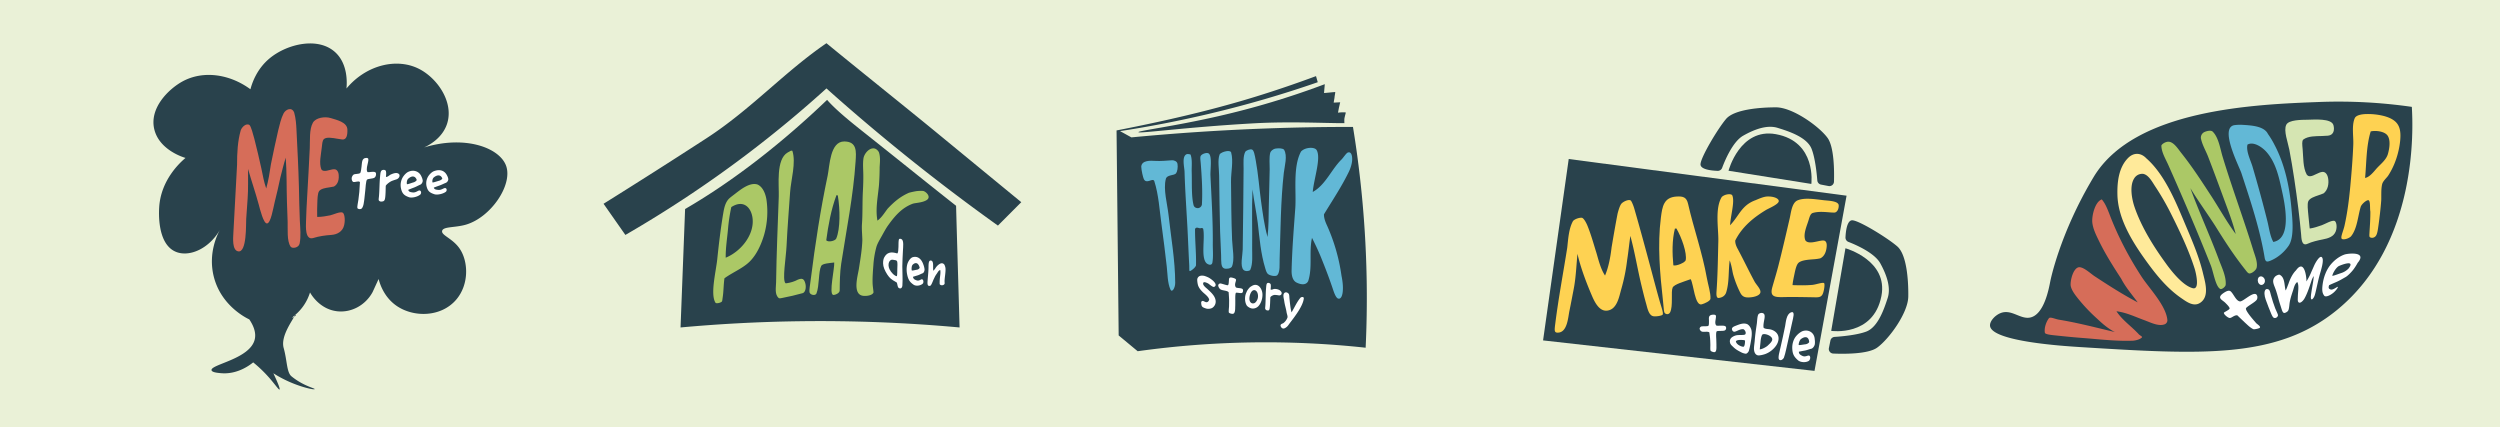 <svg xmlns="http://www.w3.org/2000/svg" viewBox="0 0 4612.06 788.36"><defs><style>.cls-1{fill:#eaf1d7;}.cls-2{fill:#29424c;}.cls-3{fill:#d66d59;}.cls-4{fill:#fff;}.cls-5{fill:#ffea9a;}.cls-6{fill:#abc866;}.cls-7{fill:#62b8d6;}.cls-8{fill:#d5e5b2;}.cls-9{fill:#fed252;}</style></defs><g id="Layer_2" data-name="Layer 2"><g id="Layer_1-2" data-name="Layer 1"><rect class="cls-1" width="4612.06" height="788.36"/><path class="cls-2" d="M698.47,514.7c2.32,9,9.92,33.37,32.95,49.36C763,586,813.76,585.4,841.61,552.81c24-28.1,22.5-70.09,6.63-93.75-13-19.4-34.6-24.86-32.57-33.18s23.91-5.57,44-11.48c45.74-13.46,86.14-72.69,74.24-107.86-11.46-33.84-75.56-57.81-151.48-34.48,8.76-4.07,32.84-16.7,41.9-42.43,14-39.76-16.85-85.24-51.6-102.73-41.15-20.72-97.43-7-133.55,36.36.92-9.74,2.92-43.8-19.45-65.65C588.38,67,530.06,80.67,497.6,107.48,473.94,127,465.23,152.55,462,164.67c-39.27-28.84-88.1-34.79-125.31-14.45-25.73,14.07-62.19,49.61-51.78,89.41,9.83,37.6,54.12,50.82,57.31,51.72-9.2,7.75-45.61,40.19-48.56,91.39-.49,8.49-4,68.49,31.68,82.16,24.54,9.42,60.07-6,80.23-40.6-4.47,8.26-22,42.95-11.17,86.07,13.4,53.18,59.11,75.84,65.55,78.9,7.16,10.65,13.23,24.07,9.9,37.27-9.1,36-81.8,45.73-79.62,56.46.8,3.91,10.9,4.84,17.13,5.42,29.58,2.74,52.15-13.78,59.73-19.9a241.88,241.88,0,0,1,27.23,25.79c12.75,14.12,19.77,25.23,21.37,24.32,1-.59-.24-6.24-11.36-30a216.52,216.52,0,0,0,28.27,15.24c24.49,11,47.35,15.67,47.93,14s-20.89-5.74-42.74-23.59c-9.09-7.42-7.86-28.53-14.48-52.41-6.13-22.12,17.38-51.63,20.71-60.39,7.89-1.87-13.75,11.4,0,0a88.84,88.84,0,0,0,27.91-42c1.39,2.58,17.48,31.27,50.47,34.79,26,2.79,51.86-11.24,65-35.47Z"/><path class="cls-3" d="M517.18,327.69c-3,15.29-6.92,30.61-10.5,45.53-2.78,11.55-7.14,38.4-14,39-6.52.59-12.92-25.8-15.48-35.3-5.56-20.63-13.39-43.42-19.61-65.25-.2,18.32.59,36.83-.78,55.05-.93,12.36-1.81,24.81-2.61,37.23-.58,8.65,1.46,63-14.94,59.75-11.18-2.22-9.24-24.32-8.71-34.09,2.2-42,4.56-84,6.81-125.94-.08-20.79,1-43.42,6.83-63.51,2.84-7.15,10.61-12.93,15.74-9.76,3.16,2,7.12,17.95,9.26,25.6,4.72,18.1,8.84,36.31,12.93,54.55,2.58,12.44,4.73,25.14,9,37.14,4.14-14.71,6.55-30,8.75-45.06,4.11-20.89,8.81-41.62,13.44-62.4,2.7-10.42,5-21.51,9.82-30.95,3.89-7.56,15.49-12.76,19.64-1.43,2.92,10.3,3.72,21.57,4.21,32.25,1.73,34.79,3.57,69.62,4.47,104.38.55,20.91.7,42.26,1.71,62.83.67,13.77,2.38,28.2-.41,42.09-1.71,8-13.81,9.79-16.66,5.53-7.12-10.65-4.95-31.66-5.43-45.71-.43-12.4-.92-24.88-1.3-37.22-.83-26.87-.19-54.17-2.19-81.14C523.26,303,520.3,315.38,517.18,327.69Z"/><path class="cls-3" d="M585.41,400.22c8.93-.06,16.26-1.52,23.84-3,5.2-1.05,18.26-7.49,23-4.92,2.94,1.57,5.16,11.73,2.7,22.91-2.61,11.87-12.75,17.52-24.08,18.21-10.75.66-22.94,2.49-32.66,5.6-15.81,5.08-13.83-22-13.66-29.89.32-15.44,1.31-31.31,2.13-46.74,1.56-29.51,3.58-60,4.81-89.27.62-14.9-1.11-34.23,5.67-46.62,5.33-9.74,22.66-11.9,33-8.66,10.67,3.34,30.19,7.39,30.71,21.1.42,10.8-1.73,19-9.29,18.41-2.13-.16-5-.69-8.36-1.26-9.17-1.57-21.62-4-26,.85-2.53,2.74-3,9-3.79,16.59-1.18,11.77-5.14,27.18-.68,38.74,1.5,2.29,3.26,2.75,5.57,3,5.59.56,13.52-3.59,19.12-3,3.68.39,6.87,3.85,7.43,10.53,1.07,12.58-4.23,19.11-9.11,21.44-2.12.52-5.19,1-8.45,1.47-6.52.95-15.65,2.35-18.77,7.17-2.57,4-2.89,13.32-3.17,22.78-.21,7.09-.45,15.2-.25,20.91,0,1.35.12,2.35.09,3.36Z"/><path class="cls-4" d="M693.61,319.63c.62,3.24-.63,6.81-2.84,8.22-3.25,2.09-11.9,1.66-13.8,3.68s-2.77,16.29-3.05,19.28c-.24,2.49-1.22,12.32-1.58,14.8-.63,4.25-1.38,18.36-6.64,19.93-2.31.69-5.8-.06-6.43-1.71-.69-1.84,1.66-13.28,1.9-15.3.27-2.3,1.49-12.24,1.69-14.44.41-4.71.73-10.75,1.15-18.14-2.31-3.19-9.78,1.18-12.74-.5-2.19-1.25-2.81-5.42-2.42-7.56.42-2.34,2.2-5.41,4.21-6.24s9.5-.79,11.17-2.23,2.34-9.2,2.73-12.09c1-7.28.16-15.64,8.43-16,5.24-.24,4.37,3.11,3.69,7.26-1,6.18-4,13-1.48,18.39C678.73,319.37,692.54,314,693.61,319.63Z"/><path class="cls-4" d="M712,326.27c2.64.84,6.24-3.09,8.85-4.28,2.79-1.27,7.24-3.1,11-2.74,2.15.21,4.81,1.6,5.16,3.67.73,4.32-3.28,7.24-5.37,7.9s-6.74,2.16-8.53,2.95c-4.33,1.62-11.43,7.49-11.49,9.43-.15,5.38-.2,18.81-1.47,23.87-1,4.11-3.09,4.63-7.06,4.83-1.57.08-3.86-1.14-4.32-2.49s.08-4.27.32-6.75c1.08-11.56.87-24.05,2-35.83.84-8.79.83-13.08,6.42-13.5a5.19,5.19,0,0,1,4.22,1.69C712.89,319,712.26,322.39,712,326.27Z"/><path class="cls-4" d="M761.34,355c7,.79,10.87-5.36,14-3.15,2.23,1.56,1.79,5.44,0,7.1-5.37,4.44-15.88,6.7-21.07,4.79-7.91-2.92-11.83-5.88-14.11-14.47a28.93,28.93,0,0,1,2.53-21.65c2.67-4.61,7.27-9.53,11.48-11,9.42-4,19.64-.3,23.49,9.39a23.22,23.22,0,0,1,2.21,7.15c.1,2.68-1.79,6.43-4.63,7.58-4.74,2-7.19,3.68-12,5.47-3.26,1.22-7.59,2.9-10.11,4C754,353.75,756.72,354.46,761.34,355Zm-10.53-15.16c1.9.2,8.36-2.38,12-3.38,2.41-.66,5.47-2.68,6-4.5-2.74-7.89-9.06-8.18-15.69-2.3C750.39,332.07,750,337.91,750.81,339.82Z"/><path class="cls-4" d="M808.53,350.34c7,.66,10.81-5,14-3,2.21,1.39,1.79,4.92,0,6.44-5.37,4.09-15.88,6.26-21.07,4.57-8-2.6-11.84-5.27-14.11-13.08a24.56,24.56,0,0,1,2.53-19.79c2.64-4.19,7.26-8.73,11.48-10,10.32-3.63,19-.86,23.48,8.47a19.57,19.57,0,0,1,2.22,6.47,7.79,7.79,0,0,1-4.64,6.91c-4.74,1.86-7.18,3.39-12,5.06-3.26,1.13-7.59,2.69-10.12,3.71C801.16,349.29,803.9,349.91,808.53,350.34ZM798,336.61c1.89.17,8.35-2.22,12-3.15,2.41-.62,5.48-2.47,6-4.13-2.74-7.15-9.06-7.41-15.7-2C797.58,329.54,797.15,334.87,798,336.61Z"/><path class="cls-2" d="M1524.65,79.71c49.47,40.72,148.93,120.35,198.43,161,41.83,34.38,119.18,97.92,161,132.28L1841,416.17c-69.15-49.4-140.42-103.87-212.8-163.92q-53.94-44.74-103.53-89.15c-44.53,40.31-94.29,82-149.53,123.66a2173.88,2173.88,0,0,1-221.43,146.66l-40.26-57.51q94-58.62,189.79-120.78C1386,201.4,1446.33,133.29,1524.65,79.71Z"/><path class="cls-2" d="M1525.81,184.25c19.84,22.58,54.7,49.35,81,70.31,71.89,57.19,104.25,83.53,157,125.07,1.92,71.89,4.51,152.58,6.42,224.48a2829.15,2829.15,0,0,0-293.32-11.51c-78.48,1-152.47,5.21-221.43,11.51,2.88-74.77,5.53-143.75,8.41-218.52C1354.22,333.3,1444.76,261.9,1525.81,184.25Z"/><path class="cls-2" d="M1301.11,395.73"/><polygon class="cls-2" points="2894.01 293.35 3406.6 361 3347.45 684.22 2846.69 628 2894.01 293.35"/><path class="cls-2" d="M3341.59,339.31,3188.81,315s20.92-79.45,87.3-67.48C3351.93,261.2,3341.59,339.31,3341.59,339.31Z"/><path class="cls-2" d="M3168.78,315.2a8.51,8.51,0,0,0,8.26-5.53c5.09-13.66,19.58-48.42,38.81-59.34,22.8-13,45.33-20.15,63.71-14.4s53.79,16.53,62.5,38.7c6.63,16.88,9.55,45.53,10.56,58.26a8.5,8.5,0,0,0,6.86,7.65l13.8,2.66a8.5,8.5,0,0,0,10.1-8.1c.58-19.9.37-64.11-11.93-80.79-16.08-21.83-64.86-56.29-95-56.29s-77.27,3.88-92.2,21.47-45.95,69.28-47.1,83.06C3136.26,312.83,3157.79,314.84,3168.78,315.2Z"/><path class="cls-2" d="M3378.25,610.41,3404.52,458s79.17,22,66.35,88.17C3456.22,621.76,3378.25,610.41,3378.25,610.41Z"/><path class="cls-2" d="M3404.59,437.93a8.53,8.53,0,0,0,5.43,8.33c13.59,5.26,48.16,20.21,58.83,39.57,12.67,23,19.56,45.59,13.58,63.89s-17.23,53.57-39.51,62c-17,6.41-45.65,9-58.39,9.81a8.47,8.47,0,0,0-7.74,6.76L3374,642.05a8.5,8.5,0,0,0,8,10.2c19.89.84,64.1,1.2,80.94-10.88,22-15.8,57.12-64.13,57.51-94.3s-2.87-77.31-20.27-92.47-68.68-46.84-82.45-48.17C3407.38,405.44,3405.09,426.94,3404.59,437.93Z"/><path class="cls-4" d="M3184.06,603.23c1,2.69-.08,5.5-2.35,6.44-3.34,1.39-12.82.26-14.63,1.61s-.95,12.06-.86,14.26c.07,1.84.27,9,.29,10.85-.19,3.11,1.08,13.42-4,13.3-2.23-.05-5.83-1.38-6.75-2.74s-.38-9.13-.44-10.54c-.06-1.57-.18-8.47-.41-10.12-.05-3.44-.8-7.67-1.41-13-3-2.56-10.48-.18-14.07-1.66a6.72,6.72,0,0,1-3.95-5.45,4.87,4.87,0,0,1,3.68-4c2.19-.48,10.52.06,12.19-.9s1.32-6.62,1.4-8.75c.07-5.4-2-11.55,7.64-12,6.07-.29,5.42,2.43,5.12,5.54-.45,4.66-2.41,10.24.48,14.12C3167.66,602.36,3182.39,598.56,3184.06,603.23Z"/><path class="cls-4" d="M3195.28,608c-1-3.94,3.45-5.71,6.92-7.07,7-2.71,13.29-5.36,20.08-3.34,4,1.19,8.06,6.85,9,12.41,1.17,6.88-.34,14.63-1.24,19.88a169.32,169.32,0,0,1-3.67,17.28c-.69,2-3.32,5.36-5.69,5.38a23.75,23.75,0,0,1-7.73-2.23c-6.19-3.21-11-5.65-16.09-10.87-2.06-1.82-4.41-4.13-5-6.44-1.73-5.36.74-8.57,3-10.58a22,22,0,0,1,8.18-3.8c5.3-1.17,14.91.14,16.63-1.83,2.67-3.38-1.59-9.44-3.89-9.52-7.38-.26-13.5,5.52-17.14,4.62C3196.63,611.37,3195.73,609.78,3195.28,608Zm7.13,21.55c.55,5.88,9.44,9.94,13.66,10.18,2.63.15,3.31-7.73,3.19-11.39-1.44-1.28-5.55-1.12-7.61-1.2C3207.53,627,3203.89,627.66,3202.41,629.53Z"/><path class="cls-4" d="M3266.58,607.81c7.78,2,15.13,7.89,14.54,17.45-.55,9.09-6.9,16.24-12.23,20.7a41.75,41.75,0,0,1-12.39,7.2c-2.48.94-10.81,3.18-13.9,2.32-4.75-1.34-6.33-6.15-6.73-10.18-.48-4.79.9-11.65,1.28-16.79.79-10.61,2.36-21.26,3.94-31.8.55-4.23.73-13,2.63-16.46,1.74-3.17,9.11-4.52,11.16-.1,1.56,3.35-.26,9.93-.9,13.94s-1,6.75-.49,10.46C3256.41,607.39,3262.19,606.71,3266.58,607.81Zm-20.12,36.59c3.11.4,11.84-4,14.76-6.89,2.7-2.62,8.18-7.11,8.27-11.33.12-6.4-12.83-11.4-17.54-9.36-2.32,1-3.73,8.68-4.12,14.16C3247.27,636.36,3247,639,3246.46,644.4Z"/><path class="cls-4" d="M3306.44,593.69c-3.61,17.1-7.75,34.08-11.36,51.17-.76,3.43-3,12.69-4.07,15-1.66,3.6-6.25,6.09-8.87,3.58-3-2.84,1.57-17.52,2.71-23.09,2.79-12.95,6.12-26.08,8.4-38.82,1.48-8.27,2.34-22.28,11.11-25.34C3312.11,573.54,3308,586.59,3306.44,593.69Z"/><path class="cls-4" d="M3325.22,656.62c6.29,3,11.34-3.14,13.57.4,1.73,2.72.19,7.3-1.84,8.74-5.94,3.69-15.63,2.73-20-1.16-6.46-5.76-9.71-10.1-10.46-20.11-.78-10.29,2.45-18.32,6.16-23.27,3.52-4.7,9.43-9.41,13.76-10.65,10.76-3.07,20.81,3.51,21.41,15.08a34.63,34.63,0,0,1,.2,9.4c-.65,3.42-3.51,7.59-6.45,8.3-5,1.2-7.71,2.64-12.64,3.5-3.34.59-7.76,1.41-10.35,2C3318.68,653.08,3321.09,654.66,3325.22,656.62Zm-6.8-20.18c.62.73,8.59-.9,12.34-1.28,2.48-.25,5.93-2,6.89-4.08-.75-10.1-7.16-11.3-14.94-5.78C3319.5,627.58,3317.66,635.55,3318.42,636.44Z"/><path class="cls-2" d="M4449.39,197.16c2.38,39.53,11.41,251.74-137.17,374-111.55,91.78-251.45,83-474.42,69.15-29.64-1.85-163.16-10.18-166.52-39-1-8.34,8.83-19.47,19.34-23.67,20.27-8.09,36.62,12.18,55.05,8.07,25.54-5.7,34.19-53.55,36.8-66.94,0,0,17.11-87.68,79.89-192.15,75.45-125.57,298.48-134,416.16-138.48A946.08,946.08,0,0,1,4449.39,197.16Z"/><path class="cls-2" d="M2496,234.17a1959.37,1959.37,0,0,1,25.31,284.46c.67,42.36-.07,83.34-1.94,122.84a1708.67,1708.67,0,0,0-420.57,6.46l-35.05-29.09-3.9-378.2c61.08-11.89,133.81-27.61,202.11-46.46,18.23-5,34.09-9.71,35.44-10.11,18.89-5.59,67.29-20.23,129-43.12l1.41-.52q1.61,5.63,3.2,11.24a2036,2036,0,0,1-197.9,57.67C2174,223.41,2118,234,2066.28,241.88l20.95,11.56c78.62-7.52,162.16-13.29,250.21-16.48Q2419.36,234,2496,234.17Z"/><path class="cls-2" d="M2480.14,227.22c-36.43.11-99.63-3.44-166.66.28-122.73,6.82-212.7,19.31-213.28,16.31-.5-2.57,65.21-10.73,145.93-29.12A1508,1508,0,0,0,2444,155.28q-.69,8.16-1.4,16.31c3.38-.1,17.33-1.71,20.71-1.81-.13,3.06-1.28,7.63-1.41,10.69h0q-.77,4.42-1.52,8.85l12-.61c-.76,3.59-1.71,7.47-2.48,11h0q-.75,4.13-1.52,8.23c3.46-.75,14.56-1.12,14.37-.13-.32,1.58-1.42,5.43-2.33,9.68C2479.76,220.49,2480.2,225.67,2480.14,227.22Z"/><path class="cls-4" d="M2230.58,512.55c5.23,3.28,10.72,7.63,11.9,11.72a3.9,3.9,0,0,1-2.61,4.92c-2.16,1.19-8.49-4.5-11-6.21-6.77-3.51-9.78-3.05-9.24,1,.48,3.55,6.62,8,7.79,9.14,5.31,5.07,13.84,12,15.12,20.92a13.65,13.65,0,0,1-5.75,13.68c-2.66,1.92-8.14,2.54-11.57,1.49-8.09-2.5-8.58-3.75-9.28-10.36a4.15,4.15,0,0,1,1.14-3.15c3.54-3,9.11,7.27,13.67-2.4-.36-5.41-8.41-11.07-11.51-14.06-3.83-3.7-8-8.46-9.37-14-.84-3.46-1.62-9.11-.9-11.23,1.89-5.19,6.36-6.17,12.33-5.19A46.65,46.65,0,0,1,2230.58,512.55Z"/><path class="cls-4" d="M2293,534.42c.6,2.3-.1,5-1.58,5.86-2.17,1.33-9.49-1-11.19-.11s-1.32,11.81-1.32,14.08c0,1.9,0,9.36-.14,11.18-.2,3.09.56,13.29-4.65,13.54-2.3.12-6.1-1-7-2.3s.24-9.89.26-11.47c0-1.76.17-9.66.12-11.44-.11-3.66-.48-8.79-.86-14.65-3-3.47-11.35-2.73-15.22-5.39-2.85-2-4.18-5.93-4-7.47a4,4,0,0,1,4.32-3.3c2.48.23,11.46,3.61,13.28,3.25s1.81-5.62,2-7.34c.48-4.38-.86-8.95,8.44-6,5.87,1.85,4.91,3.35,4.48,5.41-.66,3.19-2.75,7.19-.24,11.45C2281.22,532.31,2292,530.41,2293,534.42Z"/><path class="cls-4" d="M2329,542.43c.42,7.75-2.38,16.77-7.25,22.14a14.29,14.29,0,0,1-10.84,4.66c-3.8-.1-8.29-2.63-10.6-5.25-4.31-6.45-4.29-17.07-1.36-23.48,1.53-3.53,1.84-4.54,4.61-8a15.48,15.48,0,0,1,5.43-4.67C2320.43,520.46,2328.49,532.23,2329,542.43Zm-14.31,16.5c2.32-1.27,5.46-5.71,6-10.46,1-8.9-4-15.35-9.36-12.58-4.16,2.14-7.31,11.69-6.2,17.58C2306,558.05,2309.75,561.43,2314.72,558.93Z"/><path class="cls-4" d="M2344.06,534c1.87,1.4,4.72-.85,6.84-.92a17.55,17.55,0,0,1,9.34,2c1.86,1.09,4.09,3.41,4.2,5.37.23,4-3.48,4.83-5.26,4.49a55.72,55.72,0,0,0-7-.88c-3.44-.2-8.6,3-8.67,4.79-.19,4.8-.46,16.74-1.36,20.85-.73,3.33-2.19,3.27-5,2.82a4.57,4.57,0,0,1-3-2.71c-.33-1.2,0-3.65.19-5.79.72-10.24.4-21.19,1.28-31.57.64-7.54.64-11.3,5.29-10.45a4.93,4.93,0,0,1,3.24,2.39C2344.84,528,2344.3,530.69,2344.06,534Z"/><path class="cls-4" d="M2399.2,549.16c1.87-1.67,6.44-2,6.07,1.48-1.37,13.15-14.86,31.08-24.27,43.47-3.08,3.73-4.85,7.37-7.86,9.51-1.12.81-6.39,5.42-9.89-.5-3.06-5.19,2.83-6,4.3-7a22.71,22.71,0,0,0,7.49-10c.94-2.62-1-6.6-1.54-10.08-1.17-7.54-3.28-12.94-4.37-21-.6-3.69-2.06-8.7-1.16-11.94,1.15-4.15,5.56-5.21,9.17-1.44,1.4,1.52,1.43,4.78,1.62,8,.87,8.1,1.79,19.42,3.93,26.6C2388.19,567.22,2392.35,557.24,2399.2,549.16Z"/><path class="cls-4" d="M1654.49,521.31c-5-3.21-9.88-5.07-14.31-10.38-4.13-4.94-9.18-13.75-10.47-20.2-1.34-6.68-.2-12.62,1.45-15.72,2.14-4,5-7.17,9.06-8.52,4.4-1.47,9.46-.67,15.09,1.09,3.61-2.77,1.24-20.66,3.11-26.14.58-1.36,3.44-1.18,4.84-.16,4.46,2.33,2.78,14.87,2.47,21.71-.43,9.43-1.06,19.23-1.12,28.52-.08,11.38,1,23.62.14,35.11-.35,4.84-3.54,7-7,4.36C1655.67,529.44,1655.71,524.26,1654.49,521.31Zm.58-39.07c-.94-2.57-3.47-2-7.56-3-6.55-1.64-11,7.75-6.49,17.48,2.71,5.79,9.43,12.71,13.6,12.83.84-2.36.61-10.21.79-13.92S1655.93,484.62,1655.07,482.24Z"/><path class="cls-4" d="M1691,517.22c5.71,2,8.71-4,11.23-1.31,1.93,2,1.51,5.86.11,7.35-4.24,3.94-12.53,5-16.86,2-6.36-4.36-9.74-8.41-11.86-18.49-2.15-10.26-.59-18.41,1.58-23s5.75-8.77,9.18-9.43c8.38-2.14,15.52,2.76,19.35,14.49a35.3,35.3,0,0,1,1.89,8c.12,2.91-1.36,6.57-3.64,7.36-3.8,1.44-5.75,2.85-9.61,4-2.61.77-6.09,1.8-8.12,2.5C1685,514.65,1687.23,515.93,1691,517.22Zm-8.87-18.29c1.55.61,6.77-1,9.71-1.4,1.93-.29,4.4-1.95,4.79-3.82-2.36-9-7.53-10.48-12.83-5.41C1681.58,490.39,1681.37,496.68,1682.1,498.93Z"/><path class="cls-4" d="M1725.38,495.27a24.43,24.43,0,0,1,7.21-7.8c2.19-1.41,5.62-3.21,9,0,1,.89,2.44,4.67,2.69,7.73.55,6.6-1.69,17.11-1.74,23.69,0,1.62.35,3.81,0,4.74-1.12,2.87-7,3.88-9,.5a82.36,82.36,0,0,1,.76-14.13c.54-4.52.93-7.22.41-11.69-2.67-.05-4.38,3.45-6.09,6-4.27,6.05-3.66,6.07-6.19,10.92-1.42,2.91-4.15,11.42-6.42,12-6,1.6-5.07-5-4.58-11.5.55-7.27,1.33-13.79,1.49-21.3.13-6-.19-13.64,3.74-13.79,6.84-.25,4,12.05,5.09,18.85A22,22,0,0,0,1725.38,495.27Z"/><path class="cls-3" d="M3869,588.07a308.56,308.56,0,0,1-37.75-40.27c-5.56-7.07-11.51-16-11.38-23.29.2-10.52,5-27.22,13.22-30.94s23,10.67,30.82,15.83c24.58,16.18,52.23,34,79.79,48.41-10.42-14.14-22.29-27.83-30.4-43.5-14.49-22.34-28.71-44.57-40.44-68.51-5.59-11.53-12.07-24.13-13-36.37-.82-11.22,4.8-37,17.56-41.57,6.24,7.24,9.87,16.45,13.42,25.27,15.52,41.34,36.1,80.6,60,117.31,13.73,21.09,45.67,53.74,47.61,80.39a8.06,8.06,0,0,1-5.59,7.66c-11.27,4-26.67-4.14-37.38-8-16.21-5.86-33-14.11-51-16.25,11.61,17.4,27.68,27.6,41.45,42.71,2.91,2.59,7,4,5.34,5.73-2.78,2.88-8.64,5-15.78,5.83-31.12,1.3-62.86-2.68-93.48-5-17.06-1.28-34.59-3.08-51.71-4.88-6.95-.73-16.13-1.74-17.78-4.37-1.78-8.76,2.19-20.62,7.68-27.56,3-2.19,11.16,1.76,17.77,3,34.81,5.66,69.22,14.74,103.52,22.87C3889.21,606.33,3878.84,597.42,3869,588.07Z"/><path class="cls-5" d="M3959.5,292c36.25,31.65,57.21,87.45,75.39,130.17,11.05,26,21.89,52.19,28.74,79.74,3.81,16.68,13.72,44.86-4.91,56.85-12.11,7.79-25-2.16-34.51-8.66-24.4-16.74-43.59-39.52-61.28-63.66-26.37-36-55.51-80.56-56.65-126.92-.58-23.58,2.28-50.71,19.84-68.25C3936.32,281.06,3949.6,281.51,3959.5,292Zm37.22,195.44c11.82,16.16,31.27,39.7,48.46,44.21,13.87,3.64,5.55-29.76,3.62-35.85-10.76-33.94-27-68.14-43-100.11a483.09,483.09,0,0,0-30-52.06c-5.1-7.63-11.87-20.94-21.95-22.86a17.32,17.32,0,0,0-16.61,8.3c-8.87,13.75-4.51,37.95.74,53.27C3950.78,419.59,3973.66,455.86,3996.72,487.41Z"/><path class="cls-6" d="M4102.4,366.11c-9.44-25.66-19-51.62-28.76-76.92-4.34-11.2-11.16-22.37-13.41-34.37a11.54,11.54,0,0,1,6.71-11.32c4.61-2,11.23-3.46,14.71-1,11.23,10.45,14.31,32.14,18.45,45.86,17.3,57.35,39.07,115.6,56.85,173.39,3,9.79,8.36,22,6.17,32-1,4.43-7.64,10.09-12.67,10.75-2.44.29-4.45-1.86-8.11-6.73-20.55-25.67-38.43-53.39-55.76-81.29-15-23.32-31.39-45.7-45.77-69.46,16.18,44.51,36.4,88.07,52.66,132,5.12,13.83,14,31.43,12.48,46.84-1.1,3.94-7.29,8.39-9.87,7.19-8.65-4-12.87-31.65-17.36-43-24.55-61.88-51.23-124.21-78.5-185.49-4.88-11-12.74-23.68-12.86-36,.91-2.89,7.83-7.43,13.4-7.11,9.87.56,17.85,14,23.77,21.34,20.33,25.53,38.06,53.1,55.88,80.4,14.66,22.83,28.05,46.76,44.17,68.61C4118.82,409.43,4110.33,387.67,4102.4,366.11Z"/><path class="cls-7" d="M4135.46,230.22c14.09,1,40.87,1.33,48.38,16.72a155.76,155.76,0,0,1,12,19.83c19.31,36.21,28,78.43,31.52,118.33,1.58,18,5.6,52.31-5.21,68.18-7.9,11.61-19.76,22-33.51,27.63-6.7,2.74-8.73,2.18-10.5-4-8.59-53.38-26.39-106.31-43.08-157.29-4.24-12.93-41.35-84-12.94-88.76A83.63,83.63,0,0,1,4135.46,230.22ZM4183,408.35c3.09,12.44,4.68,26.62,10.83,38,36.85-6.54,19.71-77.24,15.16-98-5.22-23.79-11.18-49.54-28.2-68.5-7.44-8.21-23.34-19.49-34.61-13.05-3,12.22,6.06,29.43,9.45,41.06C4165.35,341.07,4174.65,374.74,4183,408.35Z"/><path class="cls-8" d="M4261.16,421.57c7.87-1.09,14.8-3.58,22.26-6.13,5.12-1.75,18.51-9.74,23.45-7.91,3.05,1.14,5.45,10.52,2.15,19.32-3.76,10-14.3,13-23.71,14.8S4265,446,4256.9,449.77c-11.43,5.27-11.17-11.14-11.81-18-1.47-15.66-3.11-31.73-5.1-47.42-4.55-36-9.88-72.85-16.56-108.1-2.6-13.73-11-35-5.69-46,4.52-9.43,28.63-9.19,39.56-9.36,11.34-.18,44-3.06,47.52,10.08,2.33,8.68.62,18.2-10.09,19.34-3,.32-7.06.47-11.79.63-10.66.34-25-.2-34,6.68-2.55,2.93-1.73,9.47-.93,18.13,1.31,14.17.32,33.18,7.45,46.21,2.12,2.74,4.17,3.39,6.83,3.15,6.44-.58,15.2-7.47,22.19-8,4.57-.31,8.88,3.21,10.44,11.5,1.8,9.6,0,21.9-8.49,28.23-2.37,1-5.8,2.21-9.35,3.41-7.1,2.42-16.44,5.47-18.77,11.26-2,4.92-.71,15.74.24,25.84.72,7.57,1.38,15.62,2.08,20.84.08,1.25.31,2.13.36,3Z"/><path class="cls-9" d="M4398.4,214.13c25.85,7.22,32.07,20.24,29.43,46-2.24,21.7-9.72,45.12-22.08,63.91-2.67,4.12-9.76,9.83-11.19,16.15-2.13,9.4-1.23,19.64-1.59,29.46-1.21,15.72-3,31.29-5.2,46.91-.89,6.2-1.68,13.16-4,17.42-3,5.45-9,5.53-11.68,3.6-1.65-1.08-.86-5.88-.77-9.34.83-12.66,1.65-25.13,1.57-37.82-1.11-6,.29-17.89-2.85-20.77-2.28-2.1-12,5.26-14.73,11.23-5.36,16.82-6.41,40.78-18,55-3,3.26-11.4,6.73-16.13,5.25-4.88-1.52,1.52-13.35,4.15-25.25,5.25-23.76,8.35-48.34,10.58-72.36,2.34-25.31,4.5-51.44,5.49-76.78.6-15.19-3.22-35.38,2.74-48.75,2.53-5.67,13-7.34,20.5-7.55A120.7,120.7,0,0,1,4398.4,214.13Zm6.89,69.87c3.05-10.72,5.12-25.43-.6-33.8-5.3-7.76-21.08-9.92-31.13-7.79-8.42,27.15-7.71,57.75-10.38,85.86,8.61-1.48,16.5-12.2,21.47-17.73C4391.52,302.9,4402.13,295.12,4405.29,284Z"/><path class="cls-9" d="M3001.89,479.08a334.92,334.92,0,0,1-10.8,53.88c-4.15,14.51-7.65,37.26-25.41,40-16.35,2.58-25.21-18.81-30.07-30.24-9.08-21.34-19.74-49.16-25.45-74.47-2.1,21.53-2.82,43.56-6.89,64.66-2.56,13.31-5.1,26.83-7.85,40.21-2.68,12.31-3.72,40.53-21.75,40.55-6.84,0-6-4.42-4.21-18.6C2875.31,549,2884,503,2891.28,457c1.76-15.75,2.77-35.15,10.68-49.26,2.71-3.23,10.35-6.26,15.92-6.05,3.43.15,7.63,7.82,10.08,13.24,7,16.78,11.78,34.44,17.21,51.75,4.11,13.87,7.74,29.45,15.85,41.68,6.75-16.11,10.05-34.58,12.06-51.85,3.54-20.83,7.07-41.68,11.08-62.43,1.91-7.29,4.42-15.64,7.53-18.82,3.48-3.57,12.82-7.94,16.61-5.44,1.68,1,5.48,10.5,6.81,15.47,10.31,35.6,20,71.45,29.6,107.19,5.68,21.24,11.28,42.69,17.29,63.77,3,10.58,6.64,19.8,5.52,23.8-.6,2.42-12.3,4.2-17.25,3.38-8.74-1.47-11.15-15.23-13.46-23.32-3.2-11.25-6.07-23-8.82-34.45-7.17-29.77-12.08-60.65-20.26-90.43C3005.57,449.8,3004.2,464.5,3001.89,479.08Z"/><path class="cls-9" d="M3081,576.29c-2.64,5.13-9.59,3.7-10.79-.63-.86-3.09-1.22-11.18-2.25-20.11-5.63-51.15-10.45-103-3.89-154.24,2.59-20.22,5.16-37.26,28.66-38.73,12.64-.79,18.71,1.27,21.53,13.76,9.86,43.66,26.38,90.11,34.56,136.46,2.28,12.74,7.34,27.64,6.66,38.34-.27,4.15-11.1,9-16.13,10.32-12.78,3.38-14.83-37.35-20.37-46.43-11.32,4.23-30.41,9.31-33.27,15.54C3082.21,538.27,3087,564.64,3081,576.29Zm8.9-154.54c-5.45,21.49-4.89,45.86-2.86,67.77,6.22,1.78,22-5.6,22.79-9.49,2.61-12.91-7.19-41.55-17.18-58.54Z"/><path class="cls-9" d="M3238.55,369.35c6.53-2.78,15.12-6.6,21.66-6.84,12.65-.46,22.14,4,21.23,9s-14,11-22,15c-24,14.29-45.46,31.7-58.21,57.2-.25,5.33,1.82,10.52,4.47,15.39,10.91,20.23,20.64,41.07,31.66,61.23,3.87,6.32,12.22,14.36,10,20.09-2.39,6.18-15.33,8.65-23.87,8.28-7.49-.33-10.55-4.12-12.81-8.28a184.93,184.93,0,0,1-13.29-34c-1.57-5.95-2.74-16.54-6.39-26.06-2.68,19.77-.52,41-6.83,60.12-2.17,5-6.37,8.28-13.11,9.19-3.53.48-5-2.8-4.43-11.26,2.25-31,2.62-62.73,3.38-93.2.59-23.26-6.76-60.74,6.39-81.86,6-5.62,17.85-6.56,19.42-2.77,4.84,11.62-3.18,36.94-4.12,55C3208.52,398.12,3212.7,378.67,3238.55,369.35Z"/><path class="cls-9" d="M3307.14,526c12.17.42,24.16.63,36.28-.42,6.74-.59,19.62-5.4,21.77-3.17,1.29,1.32.65,9.91-1.59,17.25-3.12,10.18-9.32,8.89-21.36,8.69-17.48-.28-35.4-.66-52.52-.25-16.34.4-24.86-1.18-20.17-18,3.61-12.92,7.82-26.44,11.17-39.54,7.36-28.8,14.35-59.06,21-87.88,2.43-10.58,3.89-28.48,14.39-33,13.08-5.58,33.13-2.05,48.43-.32,8.7,1,27.07,1.29,27.57,9.42.33,5.26-2.15,13.1-8.06,13.38a67.79,67.79,0,0,1-7.4-.31c-10.68-.8-22.43-2.09-32.9,1.18-3.89,1.78-5.32,6.77-7.29,13.33-3.15,10.48-10.6,26.15-5.76,37.2,2,2.54,4.51,3.39,7.91,3.62,8.22.53,19.25-3.85,25.34-3.48,4,.24,6.43,3.59,6,10.49-.84,13.16-6.38,20.06-12.15,22.49a80.6,80.6,0,0,1-10.5,1.52c-9,.75-21.89,1.21-28.59,6-4.36,3.11-6.49,12.73-8.25,21.25-1.32,6.39-2.82,13.18-3.24,17.66-.24,1-.11,1.83-.29,2.59Z"/><path class="cls-4" d="M4161.71,542.72c3,1.47,3.77,7.32,1.33,10.6-3.59,4.82-18.12,12.12-19.57,15.38s8.29,15,10.08,17.22c1.5,1.89,7.23,8.52,8.51,10,2.11,2.43,11.12,7.36,5.53,9.55a33.54,33.54,0,0,1-9.46,2c-2.15-.06-7.37-4.11-8.58-5.05s-7.31-6.62-8.8-8c-3-2.86-7.52-7.11-13.23-12.67-5.85-.89-10.72,5.46-14.39,4.84-2.75-.47-6.18-3.36-7.71-4.86-1.76-1.73-3.27-4-2.55-5s9.28-5,10.25-7.18c1-2.38-5.4-8.45-7.67-10.78-5.74-5.89-17.46-9.1-2.34-18.91,9.53-6.18,11.93-3,14.61.43,4.17,5.34,8.37,15,14.63,15.77C4137.89,556.63,4154.61,539.21,4161.71,542.72Z"/><path class="cls-4" d="M4186.65,535.57c1.1,1.58,1.89,5.69,3,9.52,2.39,8.35,4.82,16.48,7.81,24,1.69,4.24,4.66,9.91,5,12,.51,2.87-3.14,6.29-6.82,5.48-2.57-.52-4.09-4.14-5.86-8.19-3.13-7.17-6.54-16.52-9.85-25.4-2.56-6.88-3.72-15.63-.05-19C4181,533,4184.43,532.4,4186.65,535.57Zm-9.87-22.39c5.37,7.38-3.31,17-9.34,10.24-3-3.36-2.71-8.81-.95-11.24C4168.76,509.05,4173.62,508.82,4176.78,513.18Z"/><path class="cls-4" d="M4221.75,523.72c2.84-8.6,7.39-18.49,13.92-24.93,15.36-21.56,19.58,11.86,19.3,20.5,3.76-6.44,5.94-10.31,7.76-14.66s4.38-9.79,6.09-13.83c2.74-6.51,10.45-19.46,14.27-16.56,5.75,4.36-2,26.17-4.54,35.94-1.63,6.12-3,12.7-4.39,18.65-1.23,5.29-2.91,13.33-4.12,16.59-2.29,6.2-7.11,10.56-6.92,2.58.12-4.7,1.63-12.78,2.58-18.58,1-6.19,2.51-13.2,2.63-20.2a45.41,45.41,0,0,0-4.64,10.59c-3.55,10.32-6.86,21-12.12,30.48-3.33,6-10.34,11.87-12.34,5.2-.46-1.62-.16-5.39-.09-8.74.19-8.84,2.6-20.81-1.15-26.47-4.75,3.54-6,10.26-7.73,15.54-3.22,9.75-5.93,17.73-6.72,26.65-.55,5-1.08,9.15-2.73,11.25-1.47,1.87-5.15,3.79-6.66,3.66-2.83-.11-4.07-4.09-5.63-9.16-1.29-4.2-3.41-10.3-5.11-16.68-1.65-6.21-3.52-12.57-5-16.82-3.3-9.59-8-16.44-1.72-23.9,1.52-1.93,5.86-4.21,8.45-4.11,10.46,4.54,8.76,19.58,11.46,29.15C4218.07,533.8,4220.24,527.42,4221.75,523.72Z"/><path class="cls-4" d="M4299.66,534.07c4.59,1.65,13.67-6.92,13.29-4.52-.45,2.83-5.3,8-8.05,10.36-7.71,6.38-15.06,8.39-17.08,5.63-2.88-3.9-4.77-8-2.87-21.63,1.76-12.54,6.62-26.06,14.83-35.89,6.78-8.12,16.07-15.45,26.53-18.79,9.81-2.3,40.21-4.45,23.18,15.66a103.11,103.11,0,0,1-8.17,12.74c-3.84,4.89-10.37,11.51-14.15,13.56-6.45,3.58-10.77,6.36-17.14,9.1-4.34,1.87-10,4.29-13.21,5.84C4294.8,531.77,4296.63,533,4299.66,534.07Zm3-25.31c2.15.4,12.35-3.8,17.69-5.44a32.45,32.45,0,0,0,12.23-7.88c14-18-15.75-5.77-18.47-4.26C4308,495.39,4303.14,505.46,4302.65,508.76Z"/><path class="cls-7" d="M2159.27,534.19c-5.57-12.48-5.25-29-6.84-42.67-3-25.73-6.08-51.87-9.66-77.42-3.68-26.31-5.14-54.58-13.35-80.2-3.13-6.54-14.39,6.94-19.34-3.73-1.36-2.83-4.45-15.81-4.68-22.83,1-11.93,17.12-11.06,25.68-10.52,10.08.64,21.3-.52,31.17-1.17,2.76-.18,9.08,1.36,10,6.54,1.15,6.34-.4,14.63-2.63,17.54-3.7,4.54-16.71,2.2-18.85,10.3-5.09,19.29,2.8,46.43,4.95,66.25,4.48,41.32,12.23,83.77,12.33,125.55C2168,531.88,2162,540.4,2159.27,534.19Z"/><path class="cls-7" d="M2210,384a8.09,8.09,0,0,0,7.29-6.55c1.46-25-.18-50.69-2.06-75.27-.53-6.88-1.41-11.28-.31-14.07,1.58-4,11.3-7.49,14.94-4.95,6.66,4.64,2.75,30.42,3.22,40.76,1.94,42,4.73,84.86,4.3,127.26,0,11,1.18,22.76-.81,33.64-1.83,6.6-9.28,2.47-11.17.41-10.19-11.12-2.06-44.82-5.72-63.16-2.1-2.58-4.27-.73-6.16-1-3-.37-6.62-2.86-8.87,1.32-.23,22.34,2.37,44.7,1.76,67-.63,3.05-4.91,7.18-9.58,10.07-3.83,2.37-2.42-1.29-3-11.94-1.24-22.64-2.08-46.84-3.36-69.93-1.83-33.28-4.26-67.8-5.2-100.78-.23-8.29-6-29.7,4.91-32.63,2.75,0,5.5.49,6.25,1.14,3.46,9.78,1.74,21.59,2.06,31.83.62,20.19-.73,44.23,3.33,60.84C2203.08,383.28,2207.72,384,2210,384Z"/><path class="cls-7" d="M2271.16,280.9c4.67,16.31-.35,36.91-.15,53.68.41,35.87.5,72.16,2,108,.63,15.14,5.22,37.46-.52,49.48-1.59,3.34-10.48,4.76-14.44,3-5.92-2.65-5.05-12.2-5.33-24.23-.33-14.52-1.45-29.11-1.84-43.61-.91-34.27-1.27-68.77-1.79-103.15-.2-12.68-3-28.77.8-38.88,1.11-3,8.3-5.59,12.31-6.21C2263.79,278.74,2269.47,277.75,2271.16,280.9Z"/><path class="cls-7" d="M2340.72,380c.46-22.53,1.29-45.57,1.62-67.73.14-9.53-1.27-20.83,1-30.43.86-2.91,4.81-7.06,10.46-7.84,5.17-.72,12.51-.62,15,2.15,6.9,11.1.94,30.73-.39,42.65-5.81,51.71-6,106.82-7.73,159.8-.28,8.35,1.19,22.83-4.15,29-2.31,2.67-11.88,1.74-16.95-1.76-2.45-1.72-3.8-5.16-5.53-11.27-8.2-26.95-10.44-55.07-13.65-82.91-2.71-20.85-7.1-41.43-9.72-62.29-1.61,36.42-.21,73.43-.66,109.34-.15,11.83,1.64,28.08-3.58,39.26-2,2.61-9,3.07-12.19.11-7.06-6.55-1.78-27.36-1.66-37.73.59-49.36,1.38-100,1.62-149.71.05-9.48-1.31-22,3.19-30.78,1.87-2.39,8.34-5.08,12-4.08,3.78,1,5.31,9.36,7.41,21.19,4.41,24.25,6.22,49,9.5,73.38,3.12,22.36,5.95,45.15,12.1,66.91C2340.52,418.34,2340.33,399,2340.72,380Z"/><path class="cls-7" d="M2475.3,293.81c4.06-4.53,8.44-11.46,11.31-12.45,5.46-1.89,8,4.12,7.94,12.5s-3.75,18.65-7.17,25.07c-13,26.48-29.6,51.19-44.86,76.37-.32,7.1,2.84,14.84,6.3,22.23a342.14,342.14,0,0,1,26,91.08c1.94,9.48,3.35,20.34,2.24,30-1.09,9.43-4.48,13.6-8.6,12.12-3.56-1.27-6.61-8.67-9-15.86-6.25-18.76-13.17-37.19-20.6-55.51-5.39-13.88-11.74-27.26-18.45-40.54-5.81,25.86,1.22,54.42-7,79.65-2.93,6.25-10.41,8.26-21.64,2.72-5.87-2.9-9.22-10.55-9-21.92.84-38.07,4.05-77.35,6.76-114.49,2.25-30.74-4.84-76.56,10.63-105.22,7.27-8,25.06-9.1,28.85-2.6,8.5,14.63-5.09,52.65-7.23,77.2C2445.63,341,2456.27,312.18,2475.3,293.81Z"/><path class="cls-6" d="M1333.18,549c-.56,3.61-.53,6.22-1.63,7.49-2.07,2.09-10.19,4.19-11.59,2-9.94-15.62.85-57,3.31-80.85,2.93-28.41,6.46-57.36,11.14-85.15,1.57-9.34,4-20.16,11.34-26.78,2.59-2.33,6.14-4.93,10.62-8.37,10.13-7.8,26.84-21.41,41-17,10.4,4.55,15.12,18.09,16.67,28.33a155.91,155.91,0,0,1-4.32,64.29c-5.27,17.9-13.68,36.62-26.53,49.44-12.69,12.65-31.32,19.81-46.7,31C1334.76,525.18,1335,537.46,1333.18,549Zm15.93-166.87a320.41,320.41,0,0,0-5.82,37.69c-1.51,18.32-4.76,36.92-4.48,55.58,27.19-11.13,50.42-39.61,49.86-67.86C1388.21,384.91,1373,366.46,1349.11,382.08Z"/><path class="cls-6" d="M1461.75,278.19c7.23,21.72-2.65,53.87-4.14,76.24-2.2,32.83-5,65.89-6.53,98.76-1,22.14-8.21,62.94-2.1,69.21,1,1,13.25-2,16.87-3.72,8-3.77,14.87-7.42,18.29-.21,4.51,9.49,2.07,20.85-3.27,22.32-12.22,3.36-25.33,6.58-37.25,8.75-2.55.47-4.38,1.2-6.7.51-8.33-6.44-5.3-19.93-5.17-29.15.77-52.22,3.06-106.2,4.94-158.3.73-20.4-5.58-68.7,16.39-81.26C1457.63,278.74,1459.59,277.17,1461.75,278.19Z"/><path class="cls-6" d="M1506.27,541.3c-2,4.94-11.75,3-12.9-2.2-.82-3.75,1.16-13.68,2.43-24.49,8.08-63.95,17.77-127.71,31.12-190.78,3.76-18.17,4.29-63.13,30.75-62.86,23.48.23,22,18.6,20.75,36.86-4.21,63.47-16.9,126-26.57,188.79-2.41,16-2.64,34.67-2.75,49.12,0,5.74-9.89,9-12.2,8.29-8-2.38,2.93-48.87,2.11-59.78-8.11,1.07-21.62,1.72-24,6.3C1509.71,500.78,1511.73,527.52,1506.27,541.3ZM1543.16,360c-9.91,26.39-15.13,55.44-18.88,83.3,3.78,4.23,16.61,1.12,18.47-3.28,7.59-17.91,7.22-54.08,2.83-79.48Z"/><path class="cls-6" d="M1637.77,384.68c12.07-12.67,23.06-22,39.11-29.07,3.42-.95,8.19-2,12.47-2.79,3.53-.62,12-1.1,14.49-.33,5.46,1.85,14.2,11,5.86,16.49-7.72,5.1-21.51,5.22-26.09,6.94-20.91,7.83-34.28,24.34-46.74,42-3.57,5.49-6.85,11.54-10.26,17.7-3.83,6.93-8,13.54-9.92,20.32a169.89,169.89,0,0,0-5.48,33.48c-.82,11-1.76,22.26-1.42,33.27.17,5.5,1.61,14.09,1.67,16.59-.7,3.53-7.06,7-17.43,6.59-22.6-.83-11.57-36.88-9.56-49.83,2.72-17.51,5.77-35,6.41-52.76-.16-9.55-1.21-19.09-.78-28.64,1.53-20.58.64-41.22,1.79-61.81.52-10.19.92-20.56.77-30.65-.13-9.56-1.08-19.88.2-29.47,1.69-12.67,18.64-28.22,28.46-12.16,3.15,8.71,2,18.78,1.47,27.84,0,10.77-.41,21.63-1.16,32.37-1.87,21.58-7,44.69-2.88,66.24C1626.59,401.43,1632,392.1,1637.77,384.68Z"/></g></g></svg>